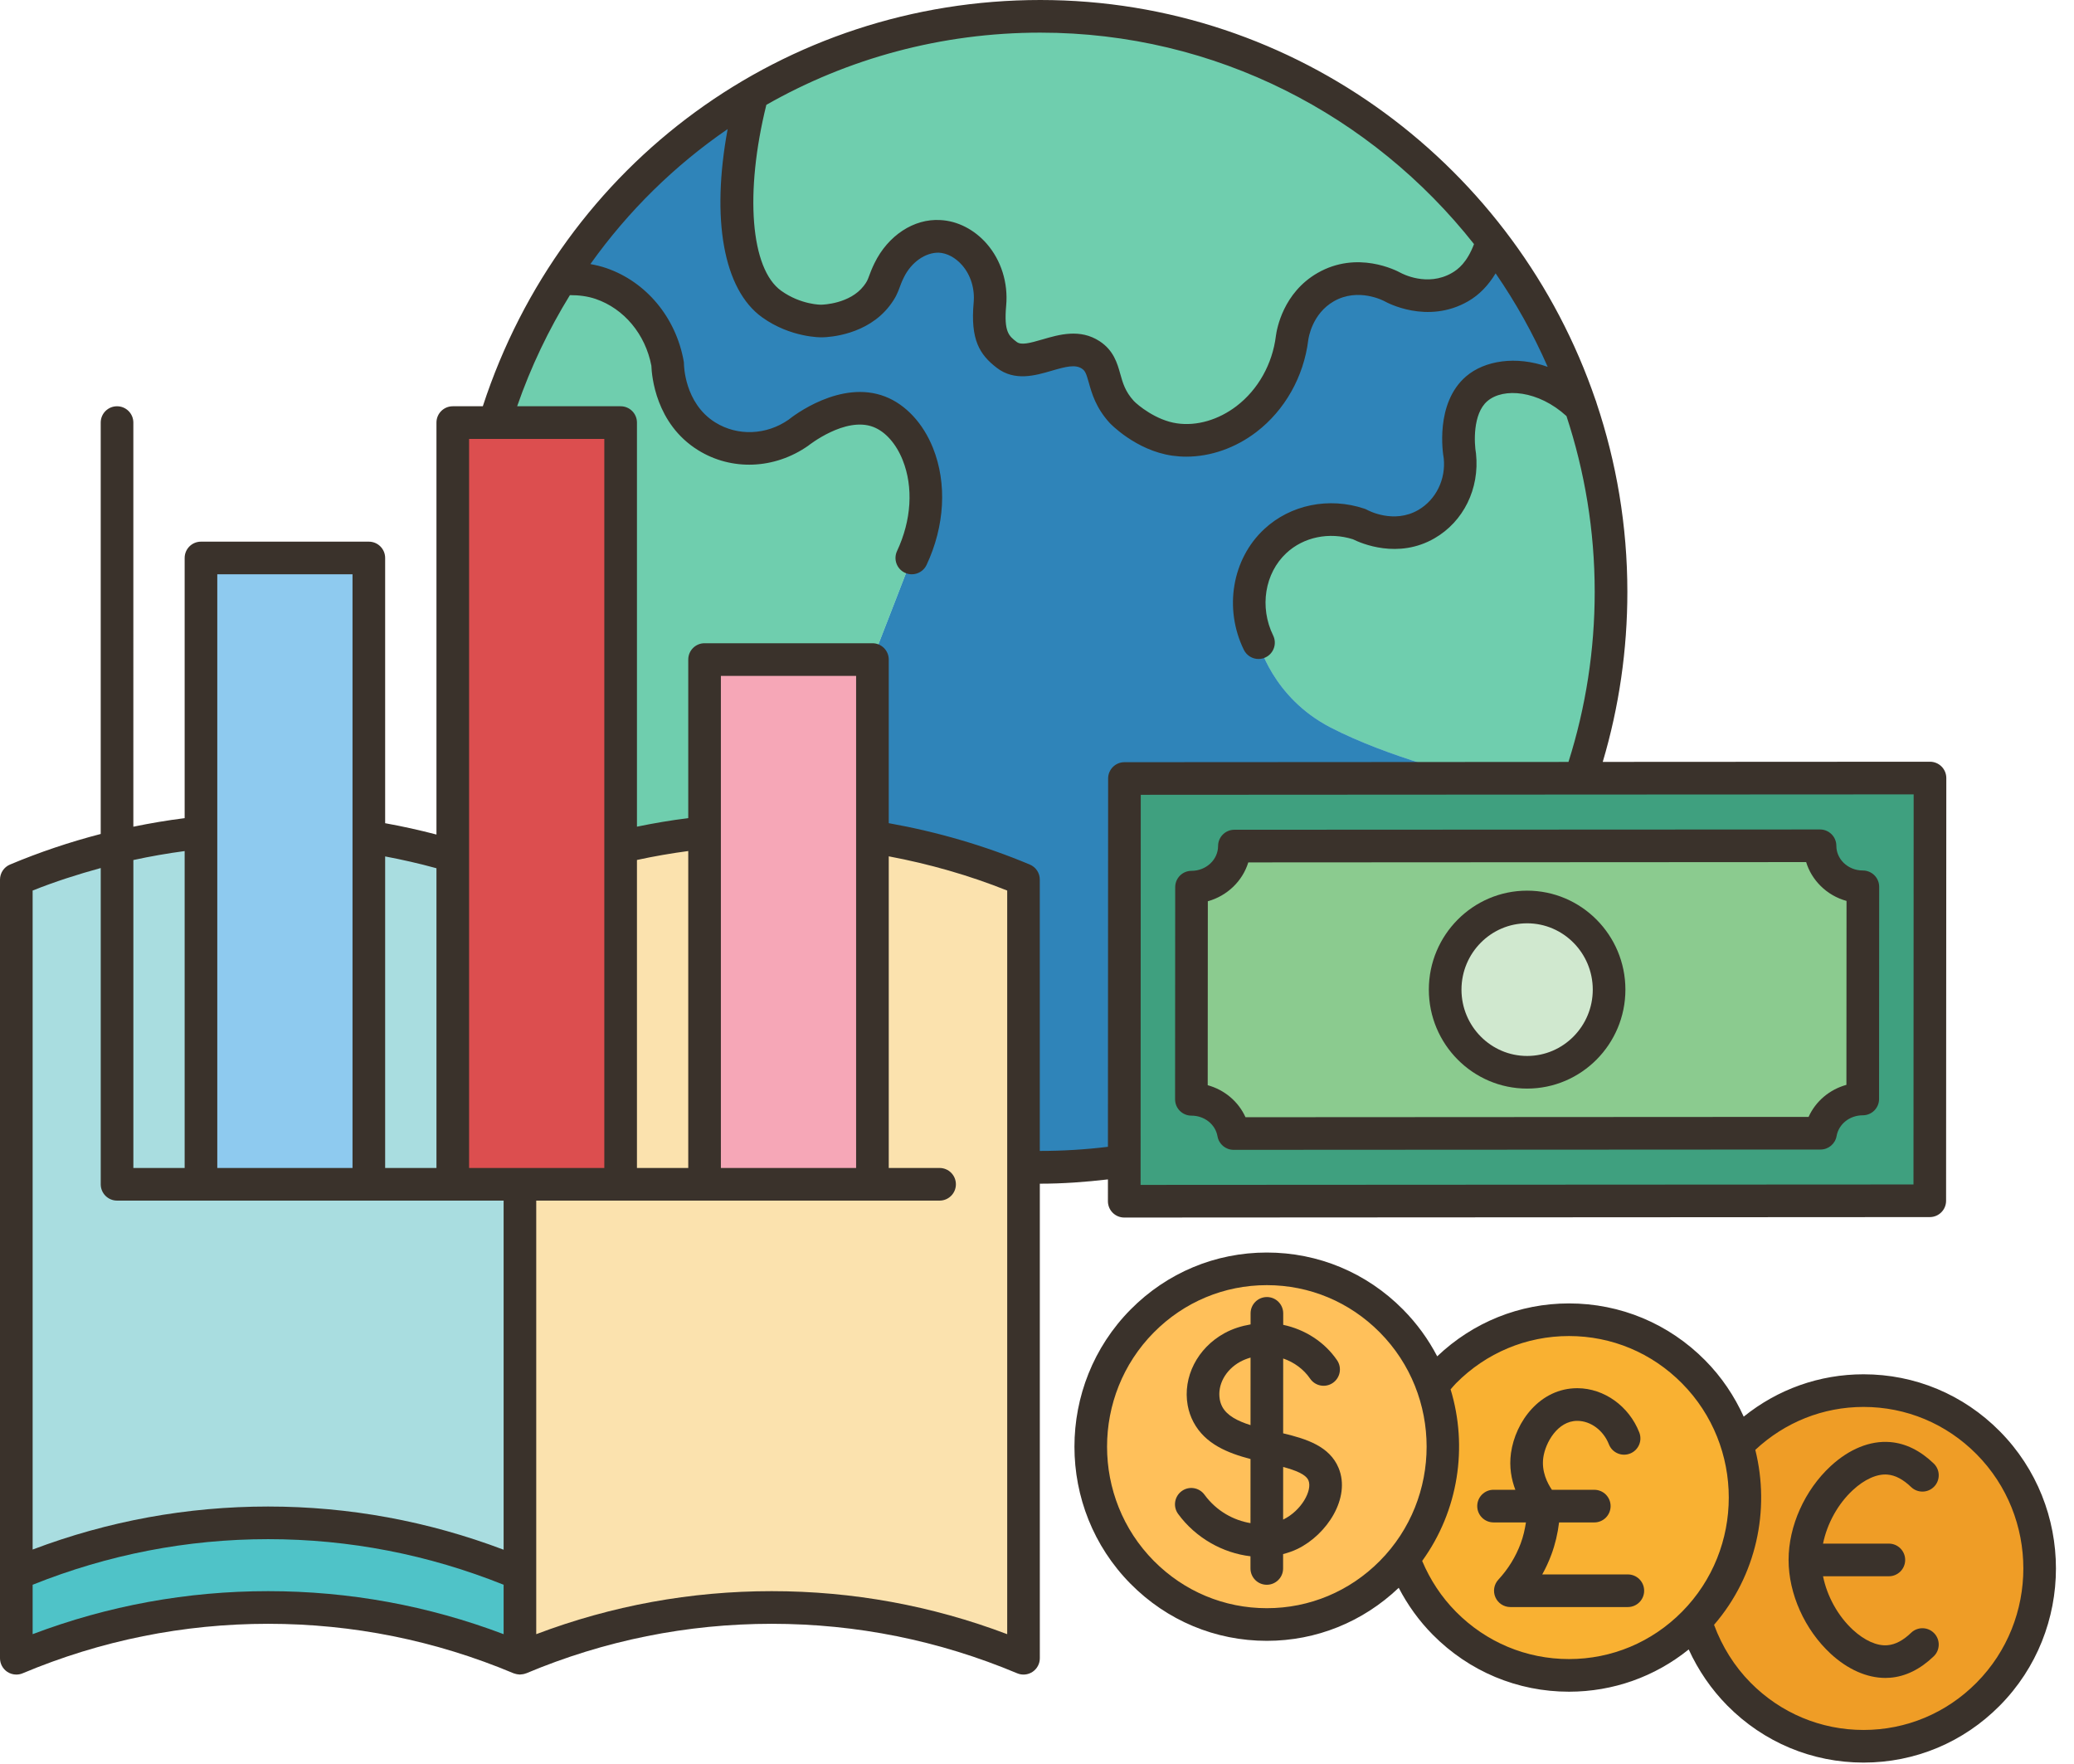 <?xml version="1.0" encoding="UTF-8"?><svg xmlns="http://www.w3.org/2000/svg" xmlns:xlink="http://www.w3.org/1999/xlink" height="108.1" preserveAspectRatio="xMidYMid meet" version="1.0" viewBox="0.0 0.0 127.1 108.1" width="127.1" zoomAndPan="magnify"><g><g><g><g><g><g><path d="M121.84,88.4c-4.22-4.26-11.05-4.26-15.27,0c-0.04,0.04-0.07,0.07-0.11,0.11 c-0.5-1.63-1.39-3.17-2.67-4.46c-4.22-4.25-11.06-4.25-15.27,0c-0.27,0.27-0.52,0.55-0.75,0.84c-0.52-1.44-1.35-2.8-2.5-3.95 c-4.22-4.26-11.05-4.26-15.27,0c-4.22,4.25-4.22,11.15,0,15.41c4.22,4.25,11.05,4.25,15.27,0c0.26-0.27,0.51-0.54,0.74-0.83 c0.53,1.44,1.36,2.79,2.51,3.94c4.21,4.26,11.05,4.26,15.27,0c0.04-0.04,0.07-0.07,0.11-0.11c0.5,1.63,1.39,3.17,2.67,4.46 c4.22,4.25,11.05,4.25,15.27,0C126.05,99.55,126.05,92.65,121.84,88.4z" fill="#a9dde0"/></g><g><path d="M68.9,73.6l37.16-0.02l12.2-0.01l0.02-25.9l-21.43,0.02c1.22-3.59,1.88-7.43,1.88-11.43 c0-3.96-0.65-7.77-1.84-11.32h-0.01c-1.24-3.72-3.09-7.16-5.42-10.2C85.06,6.38,75.03,1,63.75,1C57.3,1,51.26,2.76,46.08,5.83 c-4.71,2.78-8.71,6.65-11.68,11.25c-1.74,2.71-3.13,5.66-4.09,8.81h-2.56v26.54c-1.51-0.45-3.23-0.86-5.15-1.16V34.19H12.32 V51c-1.55,0.16-3.28,0.43-5.15,0.88C5.24,52.34,3.16,52.99,1,53.9c0,14.17,0,28.35,0,42.52v5.19 c3.1-1.31,8.51-3.11,15.43-3.11c3.36,0,9.04,0.42,15.43,3.11c3.11-1.31,8.51-3.11,15.43-3.11c3.36,0,9.04,0.42,15.43,3.11 v-30.1c0.35,0.01,0.69,0.02,1.03,0.02c1.75,0,3.47-0.13,5.15-0.38V73.6z" fill="#a9dde0"/></g></g><g><path d="M121.84,88.4c4.21,4.25,4.21,11.15,0,15.41c-4.22,4.25-11.05,4.25-15.27,0 c-1.28-1.29-2.17-2.83-2.67-4.46c2.84-2.95,3.7-7.14,2.56-10.84c0.04-0.04,0.07-0.07,0.11-0.11 C110.79,84.14,117.62,84.14,121.84,88.4z" fill="#ef9d26"/></g><g><path d="M100.68,47.69H90.15L68.91,47.7L68.9,71.15v2.45l31.78-0.02h5.38l12.2-0.01l0.02-25.9 L100.68,47.69z M114.15,67.34c-1.3,0-2.38,0.91-2.58,2.1h-10.89l-13.9,0.01H75.6c-0.21-1.19-1.29-2.09-2.59-2.09l0.01-13 c1.45,0,2.63-1.13,2.63-2.52l17.94-0.01h7.09l10.86-0.01c0,1.39,1.17,2.52,2.62,2.52L114.15,67.34z" fill="#3fa07f"/></g><g><path d="M114.16,54.34l-0.01,13c-1.3,0-2.38,0.91-2.58,2.1h-6.37l-18.42,0.01H75.6 c-0.21-1.19-1.29-2.09-2.59-2.09l0.01-13c1.45,0,2.63-1.13,2.63-2.52l17.94-0.01l17.95-0.01 C111.54,53.21,112.71,54.34,114.16,54.34z M98.61,60.64c0-2.8-2.25-5.07-5.02-5.07c-2.78,0-5.03,2.27-5.03,5.07 s2.25,5.06,5.03,5.06C96.36,65.7,98.61,63.44,98.61,60.64z" fill="#8bcb8f"/></g><g><path d="M106.46,88.51c1.14,3.7,0.28,7.89-2.56,10.84c-0.04,0.04-0.07,0.07-0.11,0.11 c-4.22,4.26-11.06,4.26-15.27,0c-1.15-1.15-1.98-2.5-2.51-3.94v-0.01c2.45-3.04,3.04-7.09,1.76-10.62 c0.23-0.29,0.48-0.57,0.75-0.84c4.21-4.25,11.05-4.25,15.27,0C105.07,85.34,105.96,86.88,106.46,88.51z" fill="#f9b132"/></g><g><path d="M93.59,55.57c2.77,0,5.02,2.27,5.02,5.07s-2.25,5.06-5.02,5.06c-2.78,0-5.03-2.26-5.03-5.06 S90.81,55.57,93.59,55.57z" fill="#d0e8cf"/></g><g><path d="M98.73,36.26c0,4-0.66,7.84-1.88,11.43h-3.26h-3.44v-0.05c0,0-5.04-1.21-8.62-3.07 c-3.57-1.85-4.4-5.19-4.4-5.19c-1.06-2.16-0.61-4.71,1.02-6.23c1.35-1.25,3.33-1.64,5.15-1.03c0.11,0.06,2.13,1.14,4.11,0 c1.43-0.83,2.24-2.46,2.06-4.15c-0.03-0.2-0.47-2.87,1.03-4.15c1.4-1.2,4.24-0.99,6.38,1.12h0.01 C98.08,28.49,98.73,32.3,98.73,36.26z" fill="#6fceae"/></g><g><path d="M96.88,24.94c-2.14-2.11-4.98-2.32-6.38-1.12c-1.5,1.28-1.06,3.95-1.03,4.15 c0.18,1.69-0.63,3.32-2.06,4.15c-1.98,1.14-4,0.06-4.11,0c-1.82-0.61-3.8-0.22-5.15,1.03c-1.63,1.52-2.08,4.07-1.02,6.23 c0,0,0.83,3.34,4.4,5.19c3.58,1.86,8.62,3.07,8.62,3.07v0.05L68.91,47.7L68.9,71.15c-1.35,0.2-2.72,0.32-4.11,0.36 c-0.35,0.01-0.69,0.02-1.04,0.02c-0.34,0-0.68-0.01-1.03-0.02V53.9c-2.1-0.89-5.27-2.01-9.25-2.63V40.41l1.44-3.71l0.97-2.51 c1.9-4.06,0.38-8.04-1.99-8.96c-2.24-0.87-4.8,1.15-4.99,1.31c-1.69,1.17-3.89,1.25-5.59,0.19c-2.36-1.46-2.39-4.27-2.39-4.42 c-0.42-2.31-1.98-4.21-4.09-4.94c-0.79-0.27-1.62-0.36-2.43-0.29c2.97-4.6,6.97-8.47,11.68-11.25 c-1.57,6.03-1.11,11.14,1.21,12.8c1.5,1.07,3.09,1.04,3.09,1.04c0.22-0.01,2.22-0.08,3.34-1.54c0.48-0.61,0.38-0.77,0.77-1.57 c0.64-1.3,1.87-2.13,3.09-2.08c1.7,0.08,3.29,1.89,3.09,4.15c-0.19,2.05,0.34,2.59,1.03,3.11c1.39,1.08,3.52-1.05,5.14,0 c1.11,0.72,0.54,2.01,1.91,3.5c0.16,0.18,1.51,1.44,3.23,1.69c3.21,0.46,6.71-2.18,7.2-6.22c0.03-0.22,0.32-2.11,2.06-3.12 c1.99-1.14,4.01-0.06,4.12,0c0.11,0.07,2.12,1.15,4.11,0c0.66-0.37,1.47-1.08,1.99-2.85C93.79,17.78,95.64,21.22,96.88,24.94z" fill="#2f84b9"/></g><g><path d="M91.46,14.74c-0.52,1.77-1.33,2.48-1.99,2.85c-1.99,1.15-4,0.07-4.11,0 c-0.11-0.06-2.13-1.14-4.12,0c-1.74,1.01-2.03,2.9-2.06,3.12c-0.49,4.04-3.99,6.68-7.2,6.22c-1.72-0.25-3.07-1.51-3.23-1.69 c-1.37-1.49-0.8-2.78-1.91-3.5c-1.62-1.05-3.75,1.08-5.14,0c-0.69-0.52-1.22-1.06-1.03-3.11c0.2-2.26-1.39-4.07-3.09-4.15 c-1.22-0.05-2.45,0.78-3.09,2.08c-0.39,0.8-0.29,0.96-0.77,1.57c-1.12,1.46-3.12,1.53-3.34,1.54c0,0-1.59,0.03-3.09-1.04 c-2.32-1.66-2.78-6.77-1.21-12.8C51.26,2.76,57.3,1,63.75,1C75.03,1,85.06,6.38,91.46,14.74z" fill="#6fceae"/></g><g><path d="M77.63,94.39c0.51-0.04,1.01-0.17,1.45-0.39c1.45-0.7,2.53-2.44,2.03-3.67 c-0.44-1.07-1.95-1.36-3.48-1.71l0.01-6.56c-0.19-0.01-0.39,0-0.58,0.02c-0.6,0.06-1.12,0.25-1.54,0.49 c-1.28,0.7-1.99,2.04-1.75,3.36c0.04,0.25,0.12,0.49,0.25,0.74c0.65,1.2,2.14,1.61,3.61,1.95V94.39z M87.77,84.89 c1.28,3.53,0.69,7.58-1.76,10.62v0.01c-0.23,0.29-0.48,0.56-0.74,0.83c-4.22,4.25-11.05,4.25-15.27,0 c-4.22-4.26-4.22-11.16,0-15.41c4.22-4.26,11.05-4.26,15.27,0C86.42,82.09,87.25,83.45,87.77,84.89z" fill="#ffc05a"/></g><g><path d="M81.11,90.33c0.5,1.23-0.58,2.97-2.03,3.67c-0.44,0.22-0.94,0.35-1.45,0.39v-5.77 C79.16,88.97,80.67,89.26,81.11,90.33z" fill="#ffc05a"/></g><g><path d="M77.64,82.06l-0.01,6.56c-1.47-0.34-2.96-0.75-3.61-1.95c-0.13-0.25-0.21-0.49-0.25-0.74 c-0.24-1.32,0.47-2.66,1.75-3.36c0.42-0.24,0.94-0.43,1.54-0.49C77.25,82.06,77.45,82.05,77.64,82.06z" fill="#ffc05a"/></g><g><path d="M62.72,53.9v47.71c-6.39-2.69-12.07-3.11-15.43-3.11c-1.48,0-2.9,0.08-4.23,0.23 c-4.9,0.52-8.76,1.85-11.2,2.88V72.57h21.61v-21.3C57.45,51.89,60.62,53.01,62.72,53.9z" fill="#fbe2ae"/></g><g><path d="M55.88,34.19l-0.97,2.51l-1.44,3.71H43.18V51c-1.55,0.16-3.28,0.43-5.15,0.88V25.89h-7.72 c0.33-1.08,0.71-2.13,1.14-3.16c0.81-1.98,1.81-3.87,2.95-5.65c0.81-0.07,1.64,0.02,2.43,0.29c2.11,0.73,3.67,2.63,4.09,4.94 c0,0.15,0.03,2.96,2.39,4.42c1.7,1.06,3.9,0.98,5.59-0.19c0.19-0.16,2.75-2.18,4.99-1.31C56.26,26.15,57.78,30.13,55.88,34.19z" fill="#6fceae"/></g><g><path d="M53.47 51.27L53.47 72.57 43.18 72.57 43.18 51 43.18 40.41 53.47 40.41z" fill="#f6a7b7"/></g><g><path d="M43.18,51v21.57h-5.15V51.88C39.9,51.43,41.63,51.16,43.18,51z" fill="#fbe2ae"/></g><g><path d="M38.03 51.88L38.03 72.57 31.86 72.57 27.75 72.57 27.75 52.43 27.75 25.89 30.31 25.89 38.03 25.89z" fill="#dc4e4f"/></g><g><path d="M31.86,96.42v5.19c-6.39-2.69-12.07-3.11-15.43-3.11c-6.92,0-12.33,1.8-15.43,3.11v-5.19 c3.1-1.3,8.51-3.11,15.43-3.11C19.79,93.31,25.47,93.74,31.86,96.42z" fill="#4fc3c8"/></g><g><path d="M31.86,72.57v23.85c-6.39-2.68-12.07-3.11-15.43-3.11C9.51,93.31,4.1,95.12,1,96.42V53.9 c2.16-0.91,4.24-1.56,6.17-2.02v20.69H31.86z" fill="#a9dde0"/></g><g><path d="M27.75,52.43v20.14H22.6v-21.3C24.52,51.57,26.24,51.98,27.75,52.43z" fill="#a9dde0"/></g><g><path d="M22.6 51.27L22.6 72.57 12.32 72.57 12.32 51 12.32 34.19 22.6 34.19z" fill="#8ecaef"/></g><g><path d="M12.32,51v21.57H7.17V51.88C9.04,51.43,10.77,51.16,12.32,51z" fill="#a9dde0"/></g></g></g></g><g fill="#3a322b"><path d="M67.897,72.266l-0.001,1.336c0,0.266,0.105,0.521,0.293,0.708s0.441,0.293,0.707,0.293 c0,0,0,0,0.001,0l37.162-0.021l12.203-0.007c0.552,0,0.999-0.447,0.999-0.999l0.014-25.902c0-0.266-0.105-0.521-0.293-0.708 s-0.441-0.293-0.707-0.293c0,0,0,0-0.001,0L98.22,46.684c1.001-3.367,1.509-6.865,1.509-10.42c0-4.049-0.672-7.941-1.892-11.581 c-0.016-0.06-0.031-0.118-0.059-0.175C92.922,10.267,79.509,0,63.753,0C48.093,0,34.461,9.974,29.588,24.893h-1.841 c-0.553,0-1,0.447-1,1v25.242c-1.041-0.272-2.089-0.505-3.144-0.694V34.189c0-0.553-0.447-1-1-1H12.316c-0.553,0-1,0.447-1,1 v15.941c-1.056,0.134-2.104,0.31-3.144,0.525V25.893c0-0.553-0.447-1-1-1s-1,0.447-1,1V51.1c-1.893,0.491-3.751,1.114-5.561,1.875 C0.241,53.131,0,53.494,0,53.896v42.524v5.186c0,0.335,0.168,0.647,0.446,0.833c0.167,0.11,0.359,0.167,0.554,0.167 c0.131,0,0.263-0.025,0.388-0.078c4.791-2.013,9.853-3.033,15.043-3.033s10.253,1.021,15.044,3.033 c0.019,0.008,0.04,0.01,0.059,0.017c0.032,0.011,0.065,0.02,0.098,0.028c0.058,0.014,0.115,0.022,0.173,0.025 c0.019,0.001,0.038,0.008,0.057,0.008c0.01,0,0.02-0.006,0.03-0.006c0.115-0.004,0.229-0.025,0.337-0.068 c0.007-0.003,0.014-0.001,0.021-0.004c4.789-2.013,9.851-3.033,15.043-3.033c5.191,0,10.252,1.021,15.043,3.033 c0.311,0.131,0.662,0.096,0.941-0.089c0.278-0.186,0.446-0.498,0.446-0.833V72.528c0.01,0,0.019,0,0.029,0 C65.14,72.528,66.526,72.425,67.897,72.266z M117.263,72.576l-11.205,0.006l-36.16,0.02L69.909,48.7l26.943-0.015 c0.001,0,0.001,0,0.002,0c0.001,0,0.001,0,0.002,0l20.418-0.011L117.263,72.576z M90.331,14.956 c-0.424,1.121-0.967,1.546-1.36,1.771c-1.505,0.867-3.062,0.03-3.131-0.008c-0.266-0.146-2.662-1.392-5.099,0.008 c-2.102,1.21-2.493,3.417-2.551,3.856c-0.212,1.722-1.091,3.288-2.411,4.298c-1.107,0.847-2.442,1.237-3.655,1.058 c-1.291-0.185-2.414-1.131-2.641-1.371c-0.529-0.58-0.675-1.102-0.829-1.653c-0.181-0.646-0.405-1.448-1.272-2.011 c-1.197-0.777-2.472-0.406-3.496-0.106c-0.803,0.234-1.311,0.363-1.582,0.152c-0.476-0.365-0.789-0.606-0.643-2.228 c0.126-1.393-0.308-2.772-1.19-3.786c-0.761-0.873-1.797-1.402-2.845-1.452c-1.627-0.1-3.211,0.957-4.031,2.634 c-0.172,0.351-0.261,0.592-0.336,0.796c-0.094,0.253-0.129,0.349-0.328,0.606c-0.848,1.098-2.505,1.147-2.568,1.148 c-0.027,0.013-1.289,0.009-2.488-0.851c-1.883-1.348-2.244-6.005-0.911-11.393C51.948,3.585,57.69,2,63.753,2 C74.506,2,84.101,7.069,90.331,14.956z M28.747,26.893h8.287v44.673h-8.287V26.893z M39.034,52.693 c1.039-0.226,2.088-0.407,3.144-0.548v19.42h-3.144V52.693z M52.465,71.565h-8.287V41.413h8.287V71.565z M26.747,53.2v18.365 h-3.144V52.476C24.659,52.675,25.708,52.914,26.747,53.2z M13.316,35.189h8.287v36.376h-8.287V35.189z M11.316,52.148v19.418 H8.173V52.697C9.212,52.471,10.26,52.288,11.316,52.148z M2,54.567c1.363-0.546,2.76-0.992,4.173-1.38v19.378c0,0.553,0.447,1,1,1 h5.144h10.287h5.144h3.115v21.391c-4.625-1.75-9.471-2.646-14.432-2.646c-4.96,0-9.807,0.886-14.431,2.636V54.567z M2,100.131 v-3.028c4.61-1.847,9.46-2.794,14.431-2.794s9.822,0.946,14.432,2.794v3.028c-4.624-1.75-9.472-2.636-14.432-2.636 S6.624,98.381,2,100.131z M61.724,100.131c-4.624-1.75-9.471-2.636-14.431-2.636c-4.961,0-9.809,0.886-14.431,2.636v-3.71V96.42 c0-0.001,0-0.001,0-0.002V73.565h5.172h5.144h10.287h4.115c0.553,0,1-0.447,1-1s-0.447-1-1-1h-3.115V52.47 c2.484,0.468,4.921,1.161,7.259,2.097V100.131z M63.111,52.975c-2.769-1.165-5.677-2.005-8.646-2.537V40.413c0-0.553-0.447-1-1-1 H43.178c-0.553,0-1,0.447-1,1v9.715c-1.055,0.134-2.103,0.31-3.144,0.525v-24.76c0-0.553-0.447-1-1-1h-6.342 c0.841-2.422,1.933-4.697,3.233-6.809c0.539-0.001,1.072,0.061,1.579,0.234c1.74,0.596,3.043,2.159,3.414,4.09 c0.021,0.613,0.259,3.56,2.863,5.176c2.043,1.269,4.668,1.18,6.744-0.269c0.023-0.019,2.282-1.819,4.001-1.151 c0.739,0.288,1.393,1.027,1.793,2.029c0.663,1.657,0.537,3.688-0.346,5.571c-0.234,0.5-0.02,1.096,0.48,1.33 c0.138,0.064,0.282,0.095,0.424,0.095c0.376,0,0.736-0.213,0.906-0.575c1.117-2.384,1.261-4.994,0.393-7.164 c-0.605-1.514-1.672-2.662-2.926-3.149c-2.735-1.065-5.657,1.197-5.925,1.416c-1.362,0.948-3.124,1.016-4.49,0.168 c-1.902-1.181-1.92-3.55-1.92-3.572c0-0.062-0.005-0.123-0.016-0.184c-0.479-2.678-2.299-4.863-4.748-5.703 c-0.318-0.109-0.643-0.185-0.97-0.245c2.318-3.254,5.168-6.047,8.411-8.272c-1.02,5.517-0.261,9.833,2.116,11.536 c1.747,1.253,3.613,1.229,3.691,1.225c0.446-0.011,2.741-0.15,4.113-1.926c0.386-0.501,0.5-0.81,0.621-1.136 c0.058-0.156,0.125-0.342,0.257-0.61c0.463-0.944,1.328-1.532,2.141-1.515c0.505,0.023,1.026,0.304,1.431,0.768 c0.526,0.604,0.784,1.439,0.706,2.292c-0.205,2.272,0.363,3.186,1.416,3.994c1.094,0.842,2.351,0.477,3.361,0.182 c0.883-0.259,1.447-0.395,1.847-0.136c0.21,0.136,0.274,0.297,0.435,0.871c0.181,0.646,0.429,1.532,1.277,2.463 c0.016,0.017,1.588,1.681,3.835,2.004c0.284,0.04,0.572,0.061,0.861,0.061c1.486,0,3.012-0.53,4.293-1.51 c1.745-1.335,2.904-3.392,3.18-5.633c0.021-0.164,0.25-1.62,1.565-2.376c1.504-0.864,3.067-0.028,3.126,0.004 c0.104,0.06,2.604,1.433,5.103-0.004c0.693-0.398,1.243-0.979,1.688-1.713c1.237,1.793,2.307,3.71,3.191,5.729 c-1.933-0.69-3.86-0.392-4.998,0.581c-1.918,1.642-1.426,4.737-1.373,5.013c0.137,1.303-0.478,2.551-1.564,3.179 c-1.496,0.864-3.061,0.028-3.126-0.008c-0.055-0.03-0.111-0.056-0.171-0.075c-2.172-0.726-4.528-0.247-6.141,1.253 c-1.969,1.83-2.481,4.871-1.247,7.396c0.174,0.354,0.529,0.561,0.899,0.561c0.147,0,0.297-0.032,0.438-0.102 c0.496-0.242,0.701-0.842,0.459-1.338c-0.851-1.739-0.517-3.816,0.812-5.052c1.06-0.984,2.615-1.303,4.076-0.844 c0.507,0.252,2.766,1.232,5.001-0.06c1.77-1.022,2.771-3.031,2.542-5.191c-0.113-0.631-0.209-2.438,0.695-3.212 c0.988-0.848,3.132-0.654,4.849,0.915c1.116,3.39,1.73,7.009,1.73,10.771c0,3.564-0.545,7.064-1.607,10.421l-27.213,0.016 c-0.552,0-0.999,0.447-0.999,0.999l-0.012,22.567c-1.379,0.169-2.78,0.254-4.175,0.253V53.896 C63.724,53.494,63.482,53.131,63.111,52.975z" fill="inherit"/><path d="M75.646,50.841c-0.552,0-0.999,0.447-0.999,0.999c-0.001,0.837-0.731,1.518-1.629,1.519 c-0.552,0-0.999,0.447-0.999,0.999l-0.007,13c0,0.266,0.105,0.521,0.293,0.708s0.441,0.293,0.707,0.293h0.001h0.001 c0.798,0,1.47,0.533,1.598,1.268c0.084,0.479,0.5,0.828,0.985,0.828c0,0,0,0,0.001,0l29.603-0.016h-0.001l6.366-0.003 c0.486,0,0.901-0.349,0.985-0.827c0.129-0.736,0.804-1.271,1.604-1.271c0.552,0,0.999-0.447,0.999-0.999l0.007-13 c0-0.266-0.105-0.521-0.293-0.708s-0.441-0.293-0.707-0.293c0,0,0,0-0.001,0h-0.001c-0.455,0-0.876-0.171-1.187-0.481 c-0.281-0.281-0.436-0.647-0.436-1.032c0-0.266-0.105-0.521-0.293-0.708s-0.441-0.293-0.707-0.293L75.646,50.841z M113.16,55.203 l-0.007,11.269c-1.033,0.286-1.886,1.006-2.318,1.964l-5.636,0.003h-0.001l-28.871,0.016c-0.432-0.958-1.282-1.676-2.315-1.961 l0.007-11.271c1.187-0.331,2.126-1.234,2.479-2.381l34.187-0.019c0.164,0.539,0.461,1.034,0.874,1.447 C112.007,54.72,112.557,55.037,113.16,55.203z" fill="inherit"/><path d="M93.586,54.573c-3.321,0-6.023,2.721-6.023,6.064s2.702,6.064,6.023,6.064s6.023-2.721,6.023-6.064 S96.907,54.573,93.586,54.573z M93.586,64.702c-2.219,0-4.023-1.823-4.023-4.064s1.805-4.064,4.023-4.064s4.023,1.823,4.023,4.064 S95.805,64.702,93.586,64.702z" fill="inherit"/><path d="M78.635,87.824l0.002-4.585c0.665,0.228,1.253,0.654,1.651,1.236 c0.312,0.455,0.933,0.574,1.39,0.261c0.456-0.312,0.573-0.934,0.261-1.39c-0.768-1.124-1.974-1.889-3.3-2.169l0-0.702 c0-0.553-0.447-1.001-0.999-1.001c-0.001,0-0.001,0-0.001,0c-0.552,0-1,0.447-1,0.999l0,0.677c-0.559,0.097-1.1,0.264-1.602,0.54 c-1.656,0.91-2.563,2.684-2.253,4.416c0.066,0.366,0.187,0.713,0.355,1.031c0.716,1.346,2.099,1.895,3.496,2.262l-0.002,3.928 c-1.015-0.169-2.073-0.721-2.82-1.743c-0.326-0.446-0.951-0.545-1.397-0.218c-0.446,0.326-0.543,0.952-0.218,1.397 c1.083,1.481,2.752,2.4,4.434,2.595l0,0.745c0,0.553,0.447,1.001,0.999,1.001c0.001,0,0.001,0,0.001,0c0.552,0,1-0.447,1-0.999 l0-0.881c0.304-0.08,0.603-0.181,0.887-0.319c1.796-0.874,3.271-3.123,2.516-4.953C81.485,88.622,80.086,88.171,78.635,87.824z M74.904,86.197c-0.073-0.138-0.123-0.284-0.152-0.445c-0.158-0.885,0.343-1.813,1.246-2.31c0.204-0.112,0.419-0.194,0.639-0.258 l-0.002,4.138C75.853,87.075,75.196,86.745,74.904,86.197z M78.644,93.105c-0.003,0.002-0.008,0.002-0.011,0.004l0.002-3.223 c0.759,0.204,1.395,0.449,1.552,0.828C80.434,91.317,79.758,92.563,78.644,93.105z" fill="inherit"/><path d="M99.758,96.47h-5.245c0.216-0.387,0.401-0.792,0.558-1.211c0.237-0.639,0.391-1.301,0.473-1.975 h2.158c0.553,0,1-0.447,1-1s-0.447-1-1-1h-2.598c-0.278-0.407-0.645-1.123-0.527-1.973c0.127-0.91,0.876-2.251,2.08-2.251 c0.003,0,0.006,0,0.01,0c0.818,0.005,1.595,0.584,1.931,1.439c0.201,0.515,0.782,0.766,1.296,0.565 c0.514-0.201,0.768-0.781,0.565-1.296c-0.631-1.61-2.15-2.698-3.78-2.709c-0.008,0-0.015,0-0.021,0 c-2.277,0-3.791,2.044-4.061,3.975c-0.12,0.86,0.03,1.622,0.267,2.249h-1.335c-0.553,0-1,0.447-1,1s0.447,1,1,1h1.986 c-0.069,0.435-0.165,0.864-0.319,1.278c-0.307,0.827-0.769,1.577-1.371,2.228c-0.271,0.292-0.342,0.716-0.183,1.08 c0.158,0.364,0.519,0.6,0.916,0.6h7.2c0.553,0,1-0.447,1-1S100.311,96.47,99.758,96.47z" fill="inherit"/><path d="M122.548,87.694c-2.228-2.249-5.191-3.487-8.344-3.487c-2.702,0-5.261,0.916-7.345,2.595 c-0.567-1.249-1.346-2.424-2.364-3.451c-2.228-2.249-5.19-3.487-8.343-3.487c0,0,0,0-0.001,0c-3.03,0-5.879,1.155-8.076,3.242 c-0.538-1.034-1.237-2.004-2.097-2.873c-2.228-2.249-5.191-3.487-8.344-3.487s-6.116,1.238-8.344,3.487 c-4.594,4.638-4.594,12.182,0,16.818c2.228,2.249,5.191,3.488,8.344,3.488c3.034,0,5.886-1.158,8.083-3.249 c0.548,1.053,1.241,2.021,2.09,2.878c2.229,2.249,5.192,3.488,8.345,3.488c2.7-0.001,5.257-0.915,7.336-2.589 c0.582,1.273,1.384,2.447,2.372,3.445c2.228,2.249,5.191,3.487,8.344,3.487s6.116-1.238,8.344-3.487 C127.142,99.876,127.142,92.331,122.548,87.694z M77.635,98.539c-2.615,0-5.073-1.029-6.924-2.896 c-3.824-3.859-3.824-10.142,0-14.002c1.851-1.867,4.309-2.896,6.924-2.896s5.073,1.028,6.924,2.896 c3.824,3.86,3.824,10.143,0,14.002C82.708,97.51,80.25,98.539,77.635,98.539z M89.228,98.76c-0.896-0.905-1.583-1.956-2.074-3.116 c2.228-3.079,2.814-6.996,1.742-10.514c0.111-0.124,0.214-0.252,0.331-0.371c1.851-1.867,4.31-2.896,6.924-2.896 c0.001,0,0.001,0,0.001,0c2.614,0,5.073,1.028,6.923,2.896c3.825,3.86,3.825,10.141,0,14.001c-1.85,1.867-4.309,2.896-6.923,2.896 C93.537,101.656,91.078,100.628,89.228,98.76z M121.128,103.104c-1.851,1.867-4.309,2.896-6.924,2.896s-5.073-1.028-6.923-2.895 c-0.995-1.005-1.752-2.227-2.24-3.547c2.605-3.016,3.447-7.044,2.528-10.72c1.815-1.693,4.15-2.631,6.634-2.631 c2.615,0,5.073,1.028,6.924,2.896C124.952,92.963,124.952,99.244,121.128,103.104z" fill="inherit"/><path d="M115.672,90.353c0.474,0.038,0.96,0.295,1.445,0.762c0.399,0.382,1.03,0.371,1.414-0.027 c0.383-0.397,0.371-1.031-0.027-1.414c-0.826-0.795-1.725-1.237-2.671-1.314c-1.229-0.1-2.51,0.426-3.641,1.47 c-1.594,1.47-2.583,3.674-2.583,5.751s0.989,4.28,2.582,5.75c1.043,0.963,2.222,1.481,3.351,1.481c0.098,0,0.194-0.004,0.29-0.012 c0.945-0.075,1.845-0.518,2.672-1.313c0.398-0.383,0.41-1.017,0.027-1.414c-0.384-0.398-1.015-0.41-1.414-0.027 c-0.485,0.468-0.972,0.724-1.444,0.761c-0.647,0.061-1.419-0.294-2.125-0.945c-0.922-0.851-1.583-2.066-1.828-3.28h4.034 c0.553,0,1-0.447,1-1s-0.447-1-1-1h-4.034c0.246-1.214,0.906-2.43,1.829-3.281C114.255,90.646,115.03,90.294,115.672,90.353z" fill="inherit"/></g></g></svg>